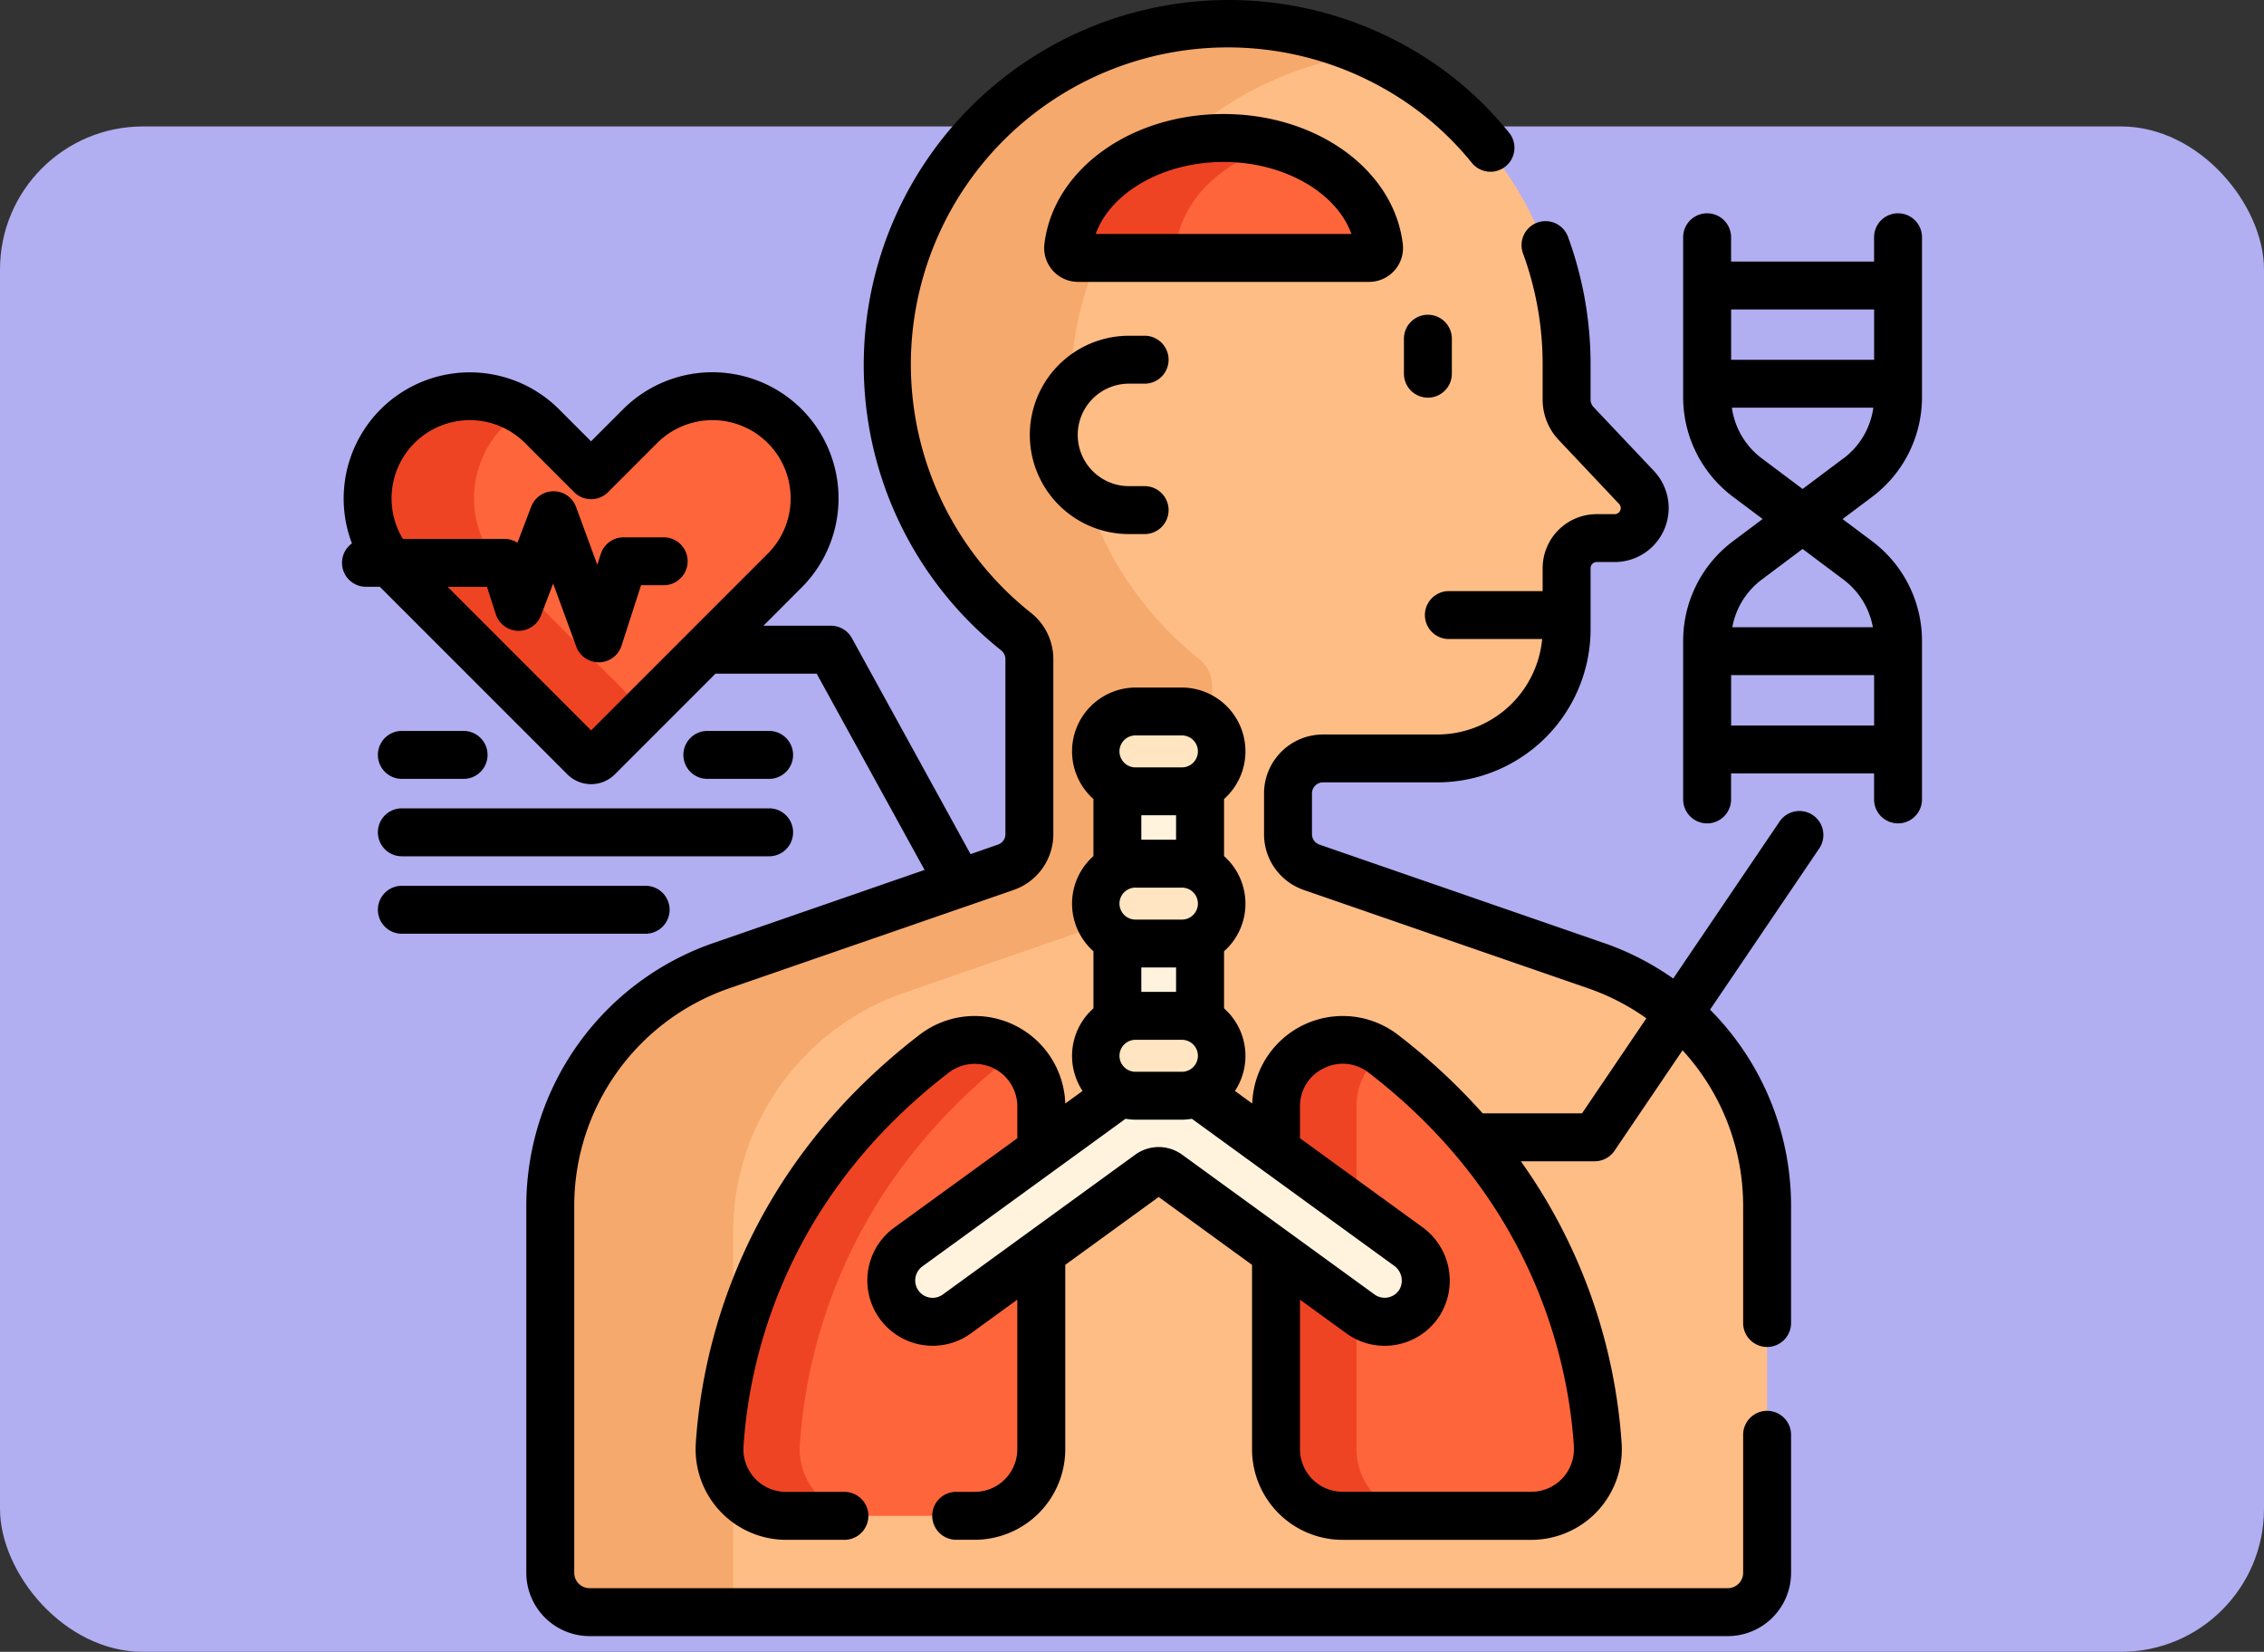 <svg xmlns="http://www.w3.org/2000/svg" width="190" height="138.61" viewBox="0 0 190 138.61">
  <rect x="0" y="0" width="190" height="138.61" fill="#333333" stroke="none"/>
  <g id="Grupo_1228716" data-name="Grupo 1228716" transform="translate(-180.054 -471.39)">
    <rect id="Rectángulo_422852" data-name="Rectángulo 422852" width="190" height="128" rx="12" transform="translate(180.054 482)" fill="#b1aef1"/>
    <g id="fisiologia" transform="translate(200 471.389)">
      <g id="Grupo_1228697" data-name="Grupo 1228697" transform="translate(26.235 2.012)">
        <path id="Trazado_1179784" data-name="Trazado 1179784" d="M135.853,75.488V72.065a2.935,2.935,0,0,1,2.935-2.935h9.607a10.839,10.839,0,0,0,10.839-10.839v-5.13a2.52,2.52,0,0,1,2.52-2.52h1.514a2.52,2.52,0,0,0,1.832-4.25l-5.065-5.363a2.935,2.935,0,0,1-.8-2.015V36.066A28.492,28.492,0,1,0,113.02,58.482a2.956,2.956,0,0,1,1.127,2.306v14.7a2.935,2.935,0,0,1-1.976,2.774L88.292,86.52a21.319,21.319,0,0,0-14.351,20.148v30.8a3.3,3.3,0,0,0,3.3,3.3H172.76a3.3,3.3,0,0,0,3.3-3.3v-30.8A21.319,21.319,0,0,0,161.708,86.52l-23.879-8.258A2.935,2.935,0,0,1,135.853,75.488Z" transform="translate(-73.941 -7.5)" fill="#ffbd86"/>
      </g>
      <g id="Grupo_1228698" data-name="Grupo 1228698" transform="translate(26.236 2.011)">
        <path id="Trazado_1179785" data-name="Trazado 1179785" d="M89.288,139.749v-30.8A21.319,21.319,0,0,1,103.639,88.8l23.879-8.258a2.935,2.935,0,0,0,1.976-2.774v-14.7a2.957,2.957,0,0,0-1.127-2.306A28.617,28.617,0,0,1,142.581,10a28.615,28.615,0,0,0-29.56,48.476,2.956,2.956,0,0,1,1.127,2.306v14.7a2.935,2.935,0,0,1-1.975,2.774L88.293,86.52a21.319,21.319,0,0,0-14.351,20.148v30.8a3.3,3.3,0,0,0,3.3,3.3h12.21a3.286,3.286,0,0,1-.163-1.021Z" transform="translate(-73.942 -7.499)" fill="#f6a96c"/>
      </g>
      <g id="Grupo_1228702" data-name="Grupo 1228702" transform="translate(40.436 66.02)">
        <path id="Trazado_1179786" data-name="Trazado 1179786" d="M146.832,348.382a3.469,3.469,0,0,1-4.078-5.613l11.157-8.106v-3.69a5.588,5.588,0,0,0-8.992-4.431c-14.409,11.079-17.5,25.046-18.006,32.835a5.586,5.586,0,0,0,5.576,5.948h15.835a5.586,5.586,0,0,0,5.586-5.586v-16.5Z" transform="translate(-126.901 -304.146)" fill="#fe653b"/>
        <g id="Grupo_1228699" data-name="Grupo 1228699" transform="translate(0.001 21.229)">
          <path id="Trazado_1179787" data-name="Trazado 1179787" d="M133.645,359.378c.505-7.789,3.6-21.756,18.006-32.835l.04-.029a5.551,5.551,0,0,0-6.77.029c-14.409,11.079-17.5,25.046-18.006,32.835a5.586,5.586,0,0,0,5.576,5.948h6.73a5.586,5.586,0,0,1-5.576-5.948Z" transform="translate(-126.903 -325.377)" fill="#ef4424"/>
        </g>
        <path id="Trazado_1179788" data-name="Trazado 1179788" d="M328.078,359.377c-.505-7.789-3.6-21.756-18.006-32.835a5.588,5.588,0,0,0-8.992,4.431v3.69l11.073,8.045a3.538,3.538,0,0,1,.961,4.748,3.468,3.468,0,0,1-4.954.926l-7.079-5.143v16.5a5.586,5.586,0,0,0,5.586,5.586H322.5A5.586,5.586,0,0,0,328.078,359.377Z" transform="translate(-254.374 -304.146)" fill="#fe653b"/>
        <g id="Grupo_1228700" data-name="Grupo 1228700" transform="translate(46.706 21.229)">
          <path id="Trazado_1179789" data-name="Trazado 1179789" d="M307.836,339.573v-8.6a5.493,5.493,0,0,1,2.209-4.451,5.587,5.587,0,0,0-8.964,4.451v3.69Z" transform="translate(-301.081 -325.377)" fill="#ef4424"/>
          <path id="Trazado_1179790" data-name="Trazado 1179790" d="M307.836,408.493V396.9l-6.755-4.908v16.5a5.586,5.586,0,0,0,5.586,5.586h6.755A5.586,5.586,0,0,1,307.836,408.493Z" transform="translate(-301.081 -374.13)" fill="#ef4424"/>
        </g>
        <g id="Grupo_1228701" data-name="Grupo 1228701" transform="translate(14.422)">
          <path id="Trazado_1179791" data-name="Trazado 1179791" d="M252.975,252.663H256.8a3.332,3.332,0,0,1,1.556.385v-6.84a3.334,3.334,0,0,1-1.556.385h-3.826a3.332,3.332,0,0,1-1.556-.385v6.84A3.332,3.332,0,0,1,252.975,252.663Z" transform="translate(-232.452 -246.207)" fill="#fff3de"/>
          <path id="Trazado_1179792" data-name="Trazado 1179792" d="M256.8,300.306a3.332,3.332,0,0,1,1.556.384v-6.84a3.337,3.337,0,0,1-1.556.385h-3.826a3.332,3.332,0,0,1-1.556-.385v6.84a3.334,3.334,0,0,1,1.556-.384Z" transform="translate(-232.451 -281.075)" fill="#fff3de"/>
          <path id="Trazado_1179793" data-name="Trazado 1179793" d="M224.043,354.5l-17.452-12.68v-.332a3.333,3.333,0,0,1-1.556.385h-3.826a3.331,3.331,0,0,1-1.556-.385v.332l-17.537,12.741a3.469,3.469,0,0,0,4.078,5.613l16.139-11.726a1.341,1.341,0,0,1,1.576,0l16.139,11.726A3.468,3.468,0,0,0,225,359.25a3.538,3.538,0,0,0-.961-4.748Z" transform="translate(-180.686 -315.941)" fill="#fff3de"/>
        </g>
      </g>
      <g id="Grupo_1228704" data-name="Grupo 1228704" transform="translate(72.029 59.701)">
        <g id="Grupo_1228703" data-name="Grupo 1228703">
          <path id="Trazado_1179794" data-name="Trazado 1179794" d="M251.9,229.345h-3.826a3.352,3.352,0,1,1,0-6.7H251.9a3.352,3.352,0,0,1,0,6.7Z" transform="translate(-244.72 -222.641)" fill="#ffe5c2"/>
        </g>
      </g>
      <g id="Grupo_1228706" data-name="Grupo 1228706" transform="translate(72.029 72.476)">
        <g id="Grupo_1228705" data-name="Grupo 1228705">
          <path id="Trazado_1179795" data-name="Trazado 1179795" d="M251.9,276.987h-3.826a3.352,3.352,0,1,1,0-6.7H251.9a3.352,3.352,0,0,1,0,6.7Z" transform="translate(-244.72 -270.283)" fill="#ffe5c2"/>
        </g>
      </g>
      <g id="Grupo_1228708" data-name="Grupo 1228708" transform="translate(72.029 85.251)">
        <g id="Grupo_1228707" data-name="Grupo 1228707">
          <path id="Trazado_1179796" data-name="Trazado 1179796" d="M251.9,324.629h-3.826a3.352,3.352,0,1,1,0-6.7H251.9a3.352,3.352,0,0,1,0,6.7Z" transform="translate(-244.72 -317.925)" fill="#ffe5c2"/>
        </g>
      </g>
      <g id="Grupo_1228709" data-name="Grupo 1228709" transform="translate(69.691 11.58)">
        <path id="Trazado_1179797" data-name="Trazado 1179797" d="M249.047,43.184c-6.828,0-12.435,4.015-13.042,9.14a.832.832,0,0,0,.829.924H261.26a.832.832,0,0,0,.829-.924C261.482,47.2,255.875,43.184,249.047,43.184Z" transform="translate(-236 -43.184)" fill="#fe653b"/>
      </g>
      <g id="Grupo_1228710" data-name="Grupo 1228710" transform="translate(69.691 11.58)">
        <path id="Trazado_1179798" data-name="Trazado 1179798" d="M245.037,52.323c.466-3.933,3.878-7.21,8.526-8.523a16.628,16.628,0,0,0-4.516-.617c-6.828,0-12.435,4.015-13.042,9.14a.832.832,0,0,0,.829.924h9.032A.832.832,0,0,1,245.037,52.323Z" transform="translate(-235.998 -43.183)" fill="#ef4424"/>
      </g>
      <g id="Grupo_1228714" data-name="Grupo 1228714" transform="translate(10.902 33.243)">
        <g id="Grupo_1228711" data-name="Grupo 1228711" transform="translate(0)">
          <path id="Trazado_1179799" data-name="Trazado 1179799" d="M51.767,126.481a8.574,8.574,0,0,0-12.126,0L35.52,130.6,31.4,126.481a8.574,8.574,0,0,0-12.126,12.126l15.675,15.675a.81.81,0,0,0,1.146,0l15.675-15.675A8.574,8.574,0,0,0,51.767,126.481Z" transform="translate(-16.761 -123.97)" fill="#fe653b"/>
        </g>
        <g id="Grupo_1228713" data-name="Grupo 1228713" transform="translate(0 0.001)">
          <g id="Grupo_1228712" data-name="Grupo 1228712">
            <path id="Trazado_1179800" data-name="Trazado 1179800" d="M28.207,138.61A8.573,8.573,0,0,1,29.8,125.229,8.574,8.574,0,0,0,19.271,138.61l15.675,15.675a.81.81,0,0,0,1.146,0l3.9-3.9Z" transform="translate(-16.76 -123.974)" fill="#ef4424"/>
          </g>
        </g>
      </g>
      <g id="Grupo_1228715" data-name="Grupo 1228715" transform="translate(8.756 0.001)">
        <path id="Trazado_1179801" data-name="Trazado 1179801" d="M213.174,119.051a2.011,2.011,0,0,0-2.793.537l-8.926,13.176a23.27,23.27,0,0,0-5.816-2.983l-23.879-8.258a.924.924,0,0,1-.622-.873v-3.424a.925.925,0,0,1,.924-.924h9.607a12.864,12.864,0,0,0,12.85-12.85v-5.13a.509.509,0,0,1,.508-.509h1.514a4.531,4.531,0,0,0,3.294-7.642L194.77,84.81a.921.921,0,0,1-.252-.634V81.229a31.073,31.073,0,0,0-1.892-10.7,2.011,2.011,0,0,0-3.778,1.381,27.063,27.063,0,0,1,1.648,9.317v2.947a4.927,4.927,0,0,0,1.35,3.4l5.065,5.363a.509.509,0,0,1-.37.858h-1.514a4.536,4.536,0,0,0-4.531,4.531v1.926h-7.87a2.011,2.011,0,1,0,0,4.022h7.83a8.838,8.838,0,0,1-8.788,8.01h-9.607a4.951,4.951,0,0,0-4.946,4.946v3.424a4.949,4.949,0,0,0,3.329,4.674l23.879,8.258A19.275,19.275,0,0,1,199.2,136.1l-5.4,7.976h-8.337a51.588,51.588,0,0,0-7.119-6.6,7.6,7.6,0,0,0-12.22,5.775l-1.451-1.055a5.337,5.337,0,0,0-.914-6.932v-4.788a5.338,5.338,0,0,0,0-7.987V117.7a5.355,5.355,0,0,0-3.567-9.356h-3.826a5.355,5.355,0,0,0-3.567,9.356v4.788a5.338,5.338,0,0,0,0,7.987v4.788a5.337,5.337,0,0,0-.914,6.932l-1.451,1.055a7.6,7.6,0,0,0-12.22-5.775c-15.168,11.662-18.281,26.5-18.787,34.3A7.6,7.6,0,0,0,127,179.862h4.9a2.011,2.011,0,0,0,0-4.022H127a3.574,3.574,0,0,1-3.569-3.807c.462-7.125,3.314-20.675,17.225-31.371a3.577,3.577,0,0,1,5.755,2.837v2.665l-10.329,7.5a5.48,5.48,0,0,0,2.363,9.846,5.571,5.571,0,0,0,.869.069,5.439,5.439,0,0,0,3.209-1.048l3.886-2.824v12.554a3.579,3.579,0,0,1-3.575,3.575h-1.554a2.011,2.011,0,0,0,0,4.022h1.554a7.606,7.606,0,0,0,7.6-7.6V156.788l7.837-5.694,7.837,5.694v15.476a7.606,7.606,0,0,0,7.6,7.6h15.835a7.6,7.6,0,0,0,7.583-8.089,46.136,46.136,0,0,0-8.458-23.678h6.194a2.011,2.011,0,0,0,1.665-.883l5.711-8.43a19.3,19.3,0,0,1,5.084,13.05v9.834a2.011,2.011,0,0,0,4.022,0V151.83a23.328,23.328,0,0,0-6.8-16.455l9.166-13.531a2.011,2.011,0,0,0-.537-2.793Zm-56.813-6.688h3.826a1.341,1.341,0,1,1,0,2.681h-3.826a1.341,1.341,0,1,1,0-2.681Zm3.371,6.7v2.049h-2.916v-2.049Zm-3.371,6.071h3.826a1.341,1.341,0,1,1,0,2.681h-3.826a1.341,1.341,0,1,1,0-2.681Zm3.371,6.7v2.049h-2.916v-2.049Zm-3.371,6.071h3.826a1.341,1.341,0,1,1,0,2.681h-3.826a1.341,1.341,0,1,1,0-2.681Zm3.883,9.64a3.343,3.343,0,0,0-3.94,0l-16.139,11.726a1.458,1.458,0,1,1-1.714-2.359l17.041-12.381a5.34,5.34,0,0,0,.87.077h3.826a5.375,5.375,0,0,0,.87-.077l16.956,12.32a1.532,1.532,0,0,1,.454,2.028,1.46,1.46,0,0,1-1.23.671,1.444,1.444,0,0,1-.854-.279Zm32.868,24.478a3.574,3.574,0,0,1-3.569,3.807H173.708a3.579,3.579,0,0,1-3.575-3.575V159.71l3.886,2.824a5.479,5.479,0,0,0,7.825-1.461,5.534,5.534,0,0,0-1.467-7.467l-10.244-7.443V143.5a3.51,3.51,0,0,1,2-3.209,3.6,3.6,0,0,1,1.6-.38,3.53,3.53,0,0,1,2.162.751c13.911,10.7,16.763,24.246,17.225,31.371Z" transform="translate(-89.736 -50.651)"/>
        <path id="Trazado_1179802" data-name="Trazado 1179802" d="M128.353,118.388a2.011,2.011,0,0,0-2.011,2.011v11.583a1.29,1.29,0,0,1-1.288,1.288H29.535a1.29,1.29,0,0,1-1.289-1.288v-30.8a19.318,19.318,0,0,1,13-18.247l23.88-8.258A4.949,4.949,0,0,0,68.452,70V55.3a4.948,4.948,0,0,0-1.883-3.878A26.6,26.6,0,0,1,97.121,7.977a25.639,25.639,0,0,1,6.454,5.691,2.011,2.011,0,1,0,3.126-2.532,29.657,29.657,0,0,0-7.465-6.58A30.627,30.627,0,0,0,64.059,54.564a.947.947,0,0,1,.372.735V70a.924.924,0,0,1-.622.873l-2.306.8L51.547,53.55a2.011,2.011,0,0,0-1.763-1.043H44.126l3.2-3.205a10.585,10.585,0,0,0,0-14.97h0a10.6,10.6,0,0,0-14.97,0l-2.7,2.7-2.7-2.7A10.588,10.588,0,0,0,9.589,45.6a2.01,2.01,0,0,0,1.178,3.639h1.167l.057.06L27.666,64.976a2.821,2.821,0,0,0,3.99,0L40.1,56.529h8.491L57.646,73,39.929,79.131A23.342,23.342,0,0,0,24.224,101.18v30.8a5.317,5.317,0,0,0,5.311,5.311h95.519a5.317,5.317,0,0,0,5.311-5.311V120.4a2.012,2.012,0,0,0-2.011-2.011Zm-98.692-57.1L17.62,49.242h3.3l.743,2.3a2.011,2.011,0,0,0,1.861,1.393h.053a2.011,2.011,0,0,0,1.879-1.294l1.02-2.671,1.938,5.286A2.011,2.011,0,0,0,30.3,55.578h.04a2.01,2.01,0,0,0,1.874-1.394l1.637-5.075h1.9a2.011,2.011,0,1,0,0-4.022H32.388a2.011,2.011,0,0,0-1.914,1.394l-.294.911L28.4,42.543a2.011,2.011,0,0,0-1.875-1.319h-.013a2.012,2.012,0,0,0-1.879,1.294L23.48,45.543a2.009,2.009,0,0,0-1.1-.324H13.862a6.565,6.565,0,0,1,10.255-8.044L28.239,41.3a2.011,2.011,0,0,0,2.844,0l4.122-4.122a6.563,6.563,0,1,1,9.281,9.282Z" transform="translate(-8.756 -0.001)"/>
        <path id="Trazado_1179803" data-name="Trazado 1179803" d="M232.344,109.09h1.314a2.011,2.011,0,0,0,0-4.022h-1.314a8.321,8.321,0,0,0,0,16.642h1.314a2.011,2.011,0,1,0,0-4.022h-1.314a4.3,4.3,0,0,1,0-8.6Z" transform="translate(-166.3 -76.894)"/>
        <path id="Trazado_1179804" data-name="Trazado 1179804" d="M343.117,98.5a2.011,2.011,0,0,0-2.011,2.011v2.935a2.011,2.011,0,1,0,4.022,0v-2.935A2.011,2.011,0,0,0,343.117,98.5Z" transform="translate(-251.987 -72.088)"/>
        <path id="Trazado_1179805" data-name="Trazado 1179805" d="M448.549,82.2V68.762a2.011,2.011,0,0,0-4.022,0V70.8h-12V68.762a2.011,2.011,0,1,0-4.022,0V82.2a10.452,10.452,0,0,0,4.161,8.322l2.507,1.88-2.507,1.88a10.452,10.452,0,0,0-4.161,8.322v13.329a2.011,2.011,0,0,0,4.022,0v-2.18h12v2.18a2.011,2.011,0,0,0,4.022,0V102.609a10.453,10.453,0,0,0-4.161-8.322l-2.507-1.88,2.507-1.88A10.453,10.453,0,0,0,448.549,82.2Zm-16.018-7.382h12v4.227h-12Zm12,34.913h-12v-4.227h12ZM441.975,97.5a6.416,6.416,0,0,1,2.451,3.982H432.632a6.416,6.416,0,0,1,2.451-3.982l3.445-2.584Zm0-10.2-3.445,2.584-3.445-2.584a6.415,6.415,0,0,1-2.49-4.237h11.871A6.416,6.416,0,0,1,441.975,87.309Z" transform="translate(-315.953 -48.852)"/>
        <path id="Trazado_1179806" data-name="Trazado 1179806" d="M257.9,48.813a2.836,2.836,0,0,0,.7-2.215c-.737-6.222-7.2-10.914-15.039-10.914s-14.3,4.692-15.039,10.914a2.843,2.843,0,0,0,2.826,3.172h24.426A2.851,2.851,0,0,0,257.9,48.813Zm-25.073-3.065c1.25-3.477,5.652-6.041,10.731-6.041s9.481,2.564,10.731,6.041Z" transform="translate(-169.575 -26.116)"/>
        <path id="Trazado_1179807" data-name="Trazado 1179807" d="M122.8,232.759a2.011,2.011,0,0,0,0-4.022h-5.183a2.011,2.011,0,0,0,0,4.022Z" transform="translate(-86.956 -167.402)"/>
        <path id="Trazado_1179808" data-name="Trazado 1179808" d="M22,232.759h5.182a2.011,2.011,0,0,0,0-4.022H22a2.011,2.011,0,0,0,0,4.022Z" transform="translate(-16.978 -167.402)"/>
        <path id="Trazado_1179809" data-name="Trazado 1179809" d="M22,256.984H52.824a2.011,2.011,0,0,0,0-4.022H22a2.011,2.011,0,0,0,0,4.022Z" transform="translate(-16.978 -185.131)"/>
        <path id="Trazado_1179810" data-name="Trazado 1179810" d="M44.47,279.2a2.011,2.011,0,0,0-2.011-2.011H22a2.011,2.011,0,0,0,0,4.022H42.459A2.011,2.011,0,0,0,44.47,279.2Z" transform="translate(-16.978 -202.859)"/>
      </g>
    </g>
  </g>
</svg>
